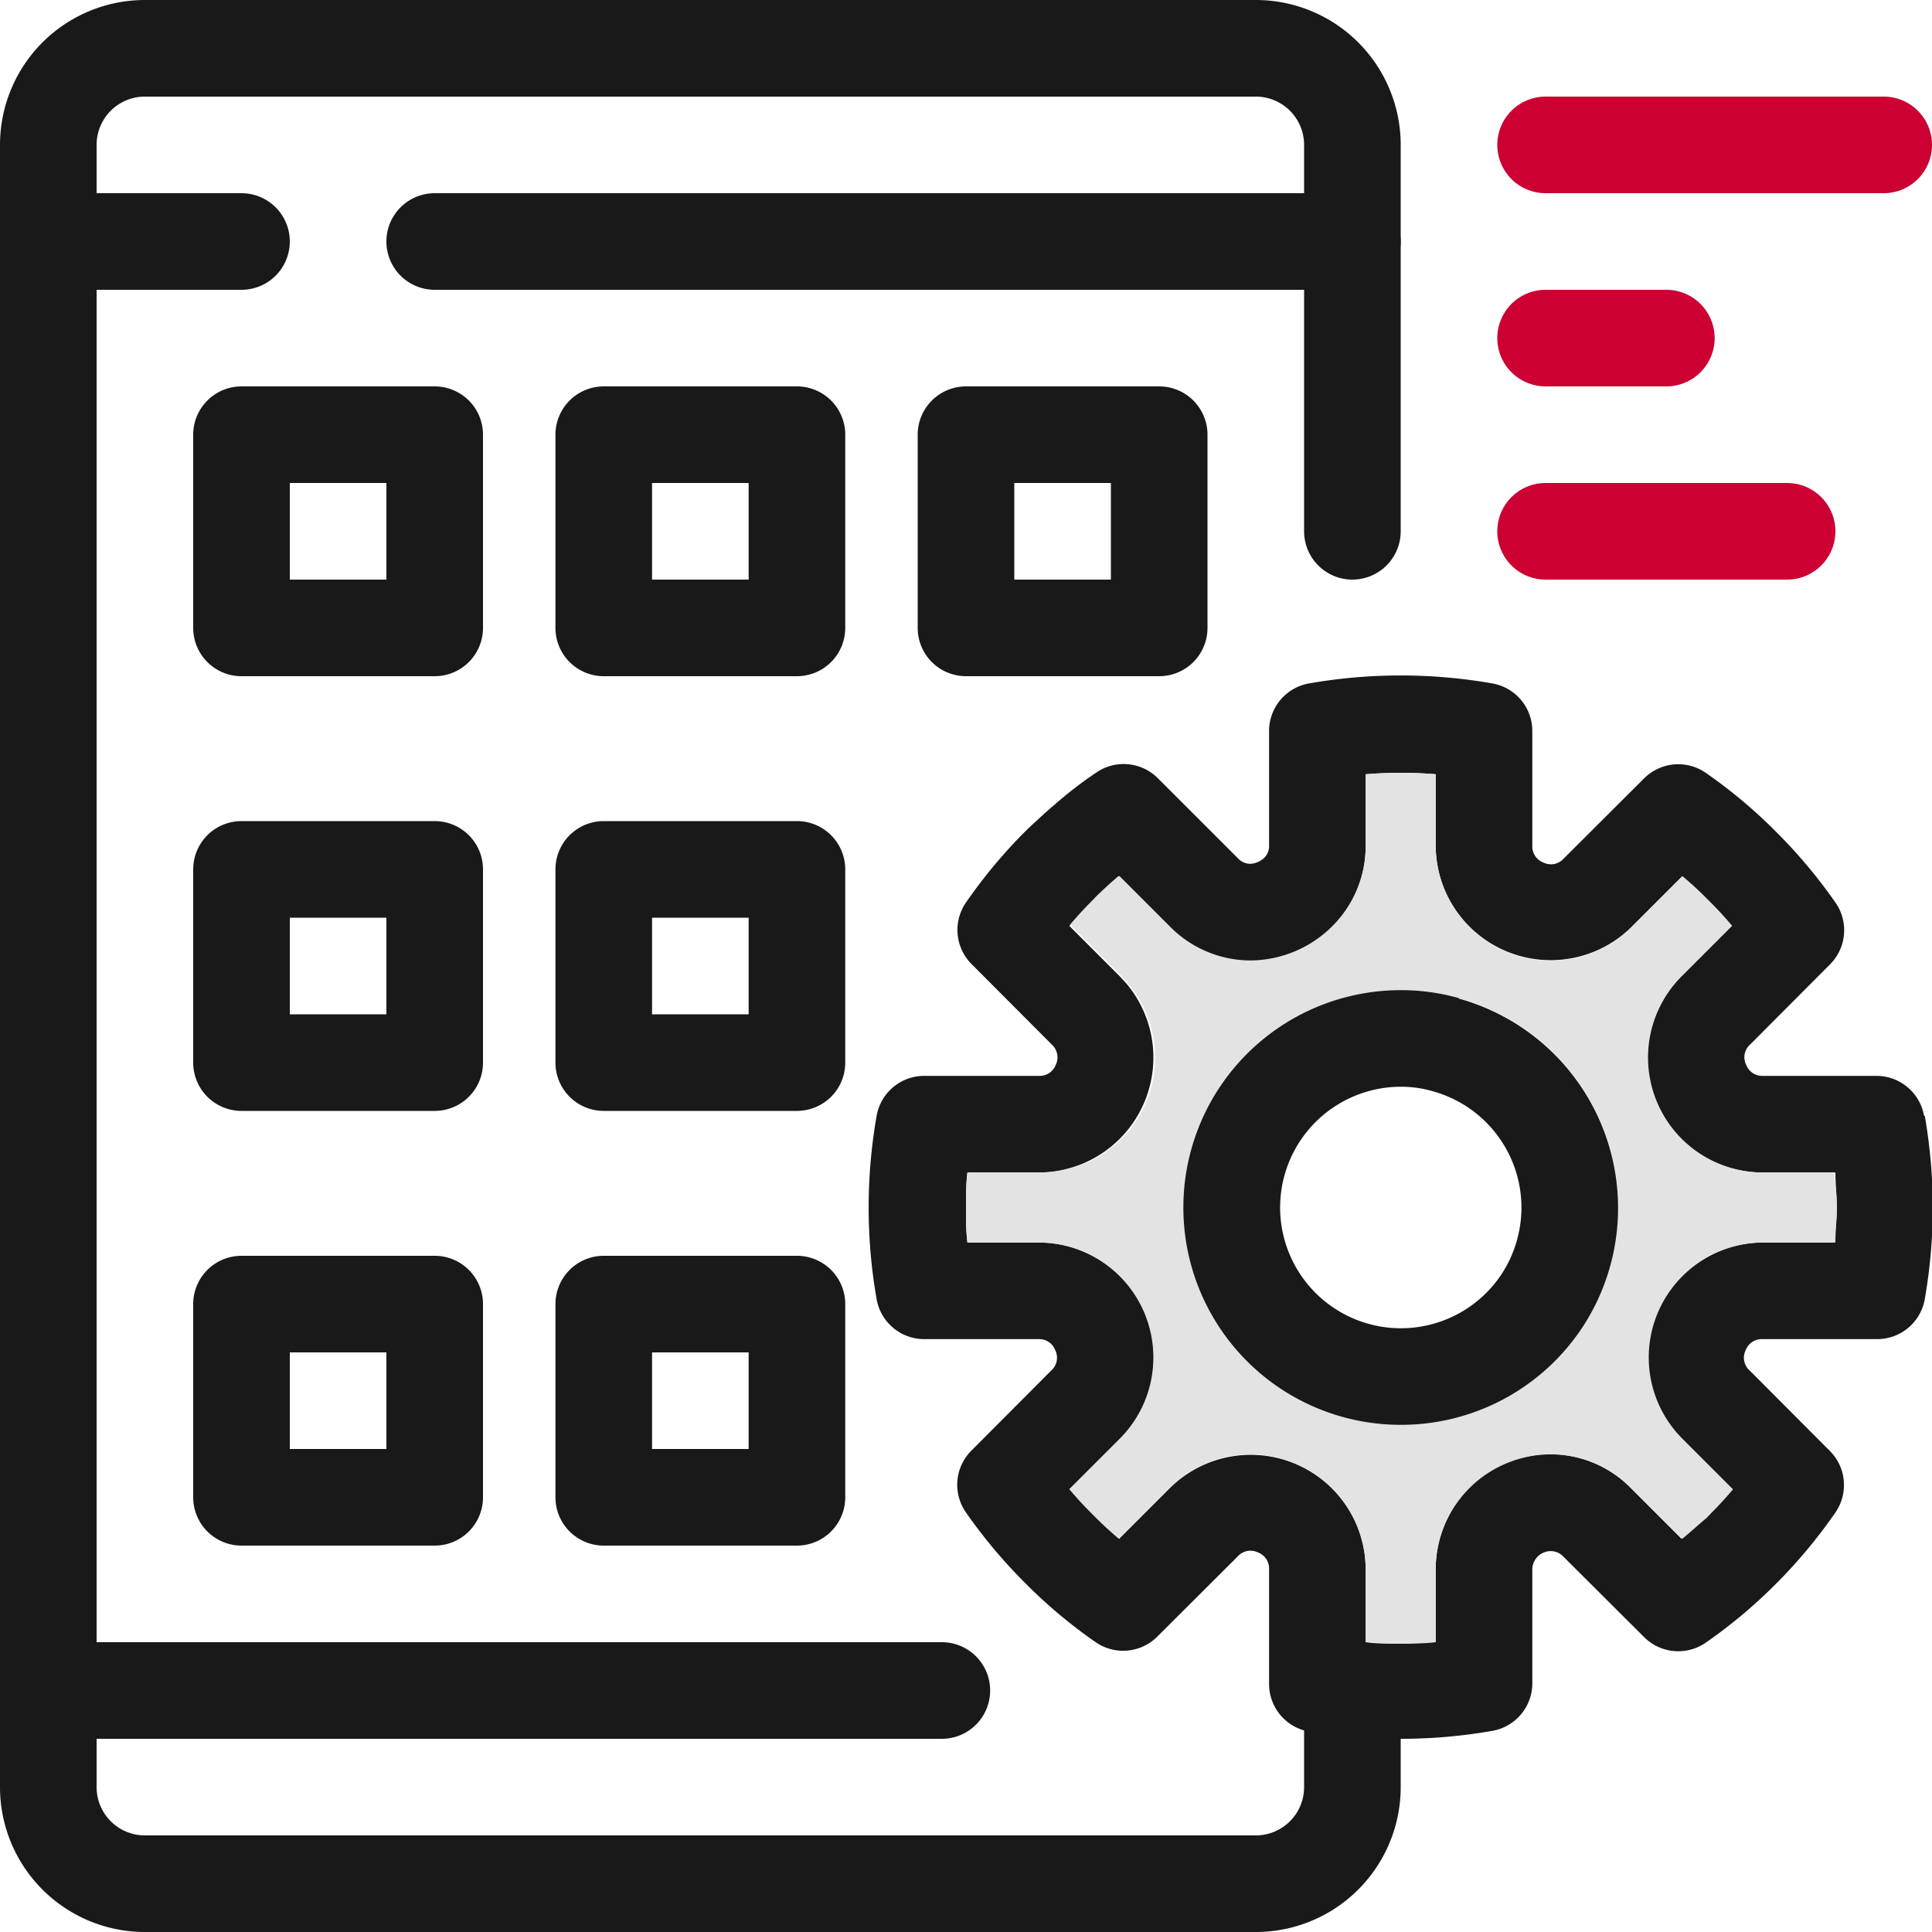 <svg xmlns="http://www.w3.org/2000/svg" viewBox="0 0 80 80"><defs><style>.cls-1{fill:#fff;}.cls-2{fill:#191919;}.cls-3{fill:#e3e3e3;}.cls-4{fill:#c03;}</style></defs><title>2</title><g id="Vrstva_2" data-name="Vrstva 2"><g id="Vrstva_1-2" data-name="Vrstva 1"><rect class="cls-1" width="80" height="80"/><path class="cls-2" d="M79.67,46.2a2,2,0,0,0-2-1.65H73a.71.71,0,0,1-.7-.47.7.7,0,0,1,.16-.82l3.33-3.34A2,2,0,0,0,76,37.37a21.45,21.45,0,0,0-2.32-2.79l-.28-.28A20.77,20.77,0,0,0,70.63,32a2,2,0,0,0-2.55.23l-3.34,3.33a.7.7,0,0,1-.82.16.71.71,0,0,1-.47-.7V30.3a2,2,0,0,0-1.65-2,22,22,0,0,0-7.6,0,2,2,0,0,0-1.65,2V35a.68.68,0,0,1-.2.52.92.92,0,0,1-.58.25.71.71,0,0,1-.51-.23l-3.33-3.33A2,2,0,0,0,45.38,32a16.69,16.69,0,0,0-1.69,1.3c-.38.32-.74.66-1.11,1l-.28.28A21.42,21.42,0,0,0,40,37.37a2,2,0,0,0,.23,2.55l3.38,3.39a.72.72,0,0,1,.1.8.71.71,0,0,1-.69.44H38.3a2,2,0,0,0-2,1.65,22,22,0,0,0,0,7.6,2,2,0,0,0,2,1.65H43a.71.71,0,0,1,.7.47.7.7,0,0,1-.16.82l-3.33,3.34A2,2,0,0,0,40,62.63a21.45,21.45,0,0,0,2.32,2.79l.28.28A20.77,20.77,0,0,0,45.37,68a2,2,0,0,0,2.55-.23l3.34-3.33a.7.7,0,0,1,.82-.16.71.71,0,0,1,.47.7V69.7a2,2,0,0,0,1.65,2A23.07,23.07,0,0,0,58,72a21.82,21.82,0,0,0,3.8-.33,2,2,0,0,0,1.65-2V65a.76.76,0,0,1,.55-.74.72.72,0,0,1,.74.2l3.34,3.33a2,2,0,0,0,2.55.23,20.8,20.8,0,0,0,2.79-2.32l.28-.28A21.42,21.42,0,0,0,76,62.63a2,2,0,0,0-.23-2.55l-3.33-3.34a.7.7,0,0,1-.16-.82.71.71,0,0,1,.7-.47H77.7a2,2,0,0,0,2-1.65,22,22,0,0,0,0-7.6Zm-3.73,5.25H73a4.76,4.76,0,0,0-3.37,8.12l2.09,2.09c-.27.32-.55.63-.85.93l-.25.26c-.31.3-.63.59-1,.86l-2.09-2.09a4.7,4.7,0,0,0-4.7-1.21A4.76,4.76,0,0,0,59.45,65v3c-.49,0-1,.06-1.51.06s-.93,0-1.39-.06V65a4.76,4.76,0,0,0-8.12-3.37l-2.09,2.09c-.32-.27-.63-.55-.93-.85l-.26-.26c-.3-.3-.59-.62-.86-.94l2.09-2.09A4.76,4.76,0,0,0,43,51.45H40.06C40,51,40,50.48,40,50s0-1,.06-1.45H43a4.76,4.76,0,0,0,3.62-7.85l-.25-.27-2.09-2.09c.27-.32.55-.63.85-.93l.25-.26c.28-.27.57-.54.9-.82l.05,0,2.09,2.09a4.69,4.69,0,0,0,3.34,1.4h0a4.85,4.85,0,0,0,3.41-1.45A4.69,4.69,0,0,0,56.55,35V32.06a17.55,17.55,0,0,1,2.9,0V35a4.76,4.76,0,0,0,8.12,3.37l2.09-2.09c.32.27.63.55.93.85l.26.26c.3.3.59.62.86.94l-2.09,2.09A4.76,4.76,0,0,0,73,48.55h3c0,.48.06,1,.06,1.45S76,51,75.94,51.45Z"/><path class="cls-3" d="M75.94,48.55H73a4.76,4.76,0,0,1-3.37-8.12l2.09-2.09c-.27-.32-.56-.64-.86-.94l-.26-.26c-.3-.3-.61-.58-.93-.85l-2.09,2.09A4.76,4.76,0,0,1,59.45,35V32.06a17.55,17.55,0,0,0-2.9,0V35a4.69,4.69,0,0,1-1.35,3.32,4.85,4.85,0,0,1-3.41,1.45h0a4.69,4.69,0,0,1-3.34-1.4l-2.09-2.09-.05,0c-.33.28-.62.55-.9.82l-.25.26c-.3.3-.58.61-.85.93l2.09,2.09.25.27A4.76,4.76,0,0,1,43,48.55H40.06C40,49,40,49.52,40,50s0,1,.06,1.45H43a4.76,4.76,0,0,1,3.37,8.12l-2.09,2.09c.27.32.56.64.86.94l.26.26c.3.3.61.58.93.85l2.09-2.09A4.76,4.76,0,0,1,56.55,65v3c.46,0,.92.06,1.39.06s1,0,1.51-.06V65a4.76,4.76,0,0,1,3.42-4.58,4.7,4.7,0,0,1,4.7,1.21l2.09,2.09c.32-.27.64-.56,1-.86l.25-.26c.3-.3.58-.61.85-.93l-2.09-2.09A4.76,4.76,0,0,1,73,51.45h3c0-.48.06-1,.06-1.45S76,49,75.94,48.55ZM65.5,55A9,9,0,0,1,58,59a9,9,0,1,1,0-18,8.76,8.76,0,0,1,2.41.33A9,9,0,0,1,65.5,55Z"/><path class="cls-2" d="M60.41,41.33A8.76,8.76,0,0,0,58,41a9,9,0,0,0,0,18,9,9,0,0,0,7.5-4,9,9,0,0,0-5.09-13.65Zm1.76,11.44A5,5,0,1,1,58,45a4.67,4.67,0,0,1,1.34.19A5,5,0,0,1,63,50,5.05,5.05,0,0,1,62.17,52.77Z"/><path class="cls-2" d="M52,80H6a6,6,0,0,1-6-6V6A6,6,0,0,1,6,0H52a6,6,0,0,1,6,6V22a2,2,0,0,1-4,0V6a2,2,0,0,0-2-2H6A2,2,0,0,0,4,6V74a2,2,0,0,0,2,2H52a2,2,0,0,0,2-2V70a2,2,0,0,1,4,0v4A6,6,0,0,1,52,80Z"/><path class="cls-2" d="M10,12H2A2,2,0,0,1,2,8h8a2,2,0,0,1,0,4Z"/><path class="cls-2" d="M56,12H18a2,2,0,0,1,0-4H56a2,2,0,0,1,0,4Z"/><path class="cls-4" d="M78,8H64a2,2,0,0,1,0-4H78a2,2,0,0,1,0,4Z"/><path class="cls-4" d="M74,24H64a2,2,0,0,1,0-4H74a2,2,0,0,1,0,4Z"/><path class="cls-2" d="M39,72H2a2,2,0,0,1,0-4H39a2,2,0,0,1,0,4Z"/><path class="cls-2" d="M18,28H10a2,2,0,0,1-2-2V18a2,2,0,0,1,2-2h8a2,2,0,0,1,2,2v8A2,2,0,0,1,18,28Zm-6-4h4V20H12Z"/><path class="cls-2" d="M18,46H10a2,2,0,0,1-2-2V36a2,2,0,0,1,2-2h8a2,2,0,0,1,2,2v8A2,2,0,0,1,18,46Zm-6-4h4V38H12Z"/><path class="cls-2" d="M33,46H25a2,2,0,0,1-2-2V36a2,2,0,0,1,2-2h8a2,2,0,0,1,2,2v8A2,2,0,0,1,33,46Zm-6-4h4V38H27Z"/><path class="cls-2" d="M18,64H10a2,2,0,0,1-2-2V54a2,2,0,0,1,2-2h8a2,2,0,0,1,2,2v8A2,2,0,0,1,18,64Zm-6-4h4V56H12Z"/><path class="cls-2" d="M33,28H25a2,2,0,0,1-2-2V18a2,2,0,0,1,2-2h8a2,2,0,0,1,2,2v8A2,2,0,0,1,33,28Zm-6-4h4V20H27Z"/><path class="cls-2" d="M48,28H40a2,2,0,0,1-2-2V18a2,2,0,0,1,2-2h8a2,2,0,0,1,2,2v8A2,2,0,0,1,48,28Zm-6-4h4V20H42Z"/><path class="cls-2" d="M33,64H25a2,2,0,0,1-2-2V54a2,2,0,0,1,2-2h8a2,2,0,0,1,2,2v8A2,2,0,0,1,33,64Zm-6-4h4V56H27Z"/><path class="cls-4" d="M69,16H64a2,2,0,0,1,0-4h5a2,2,0,0,1,0,4Z"/></g></g></svg>